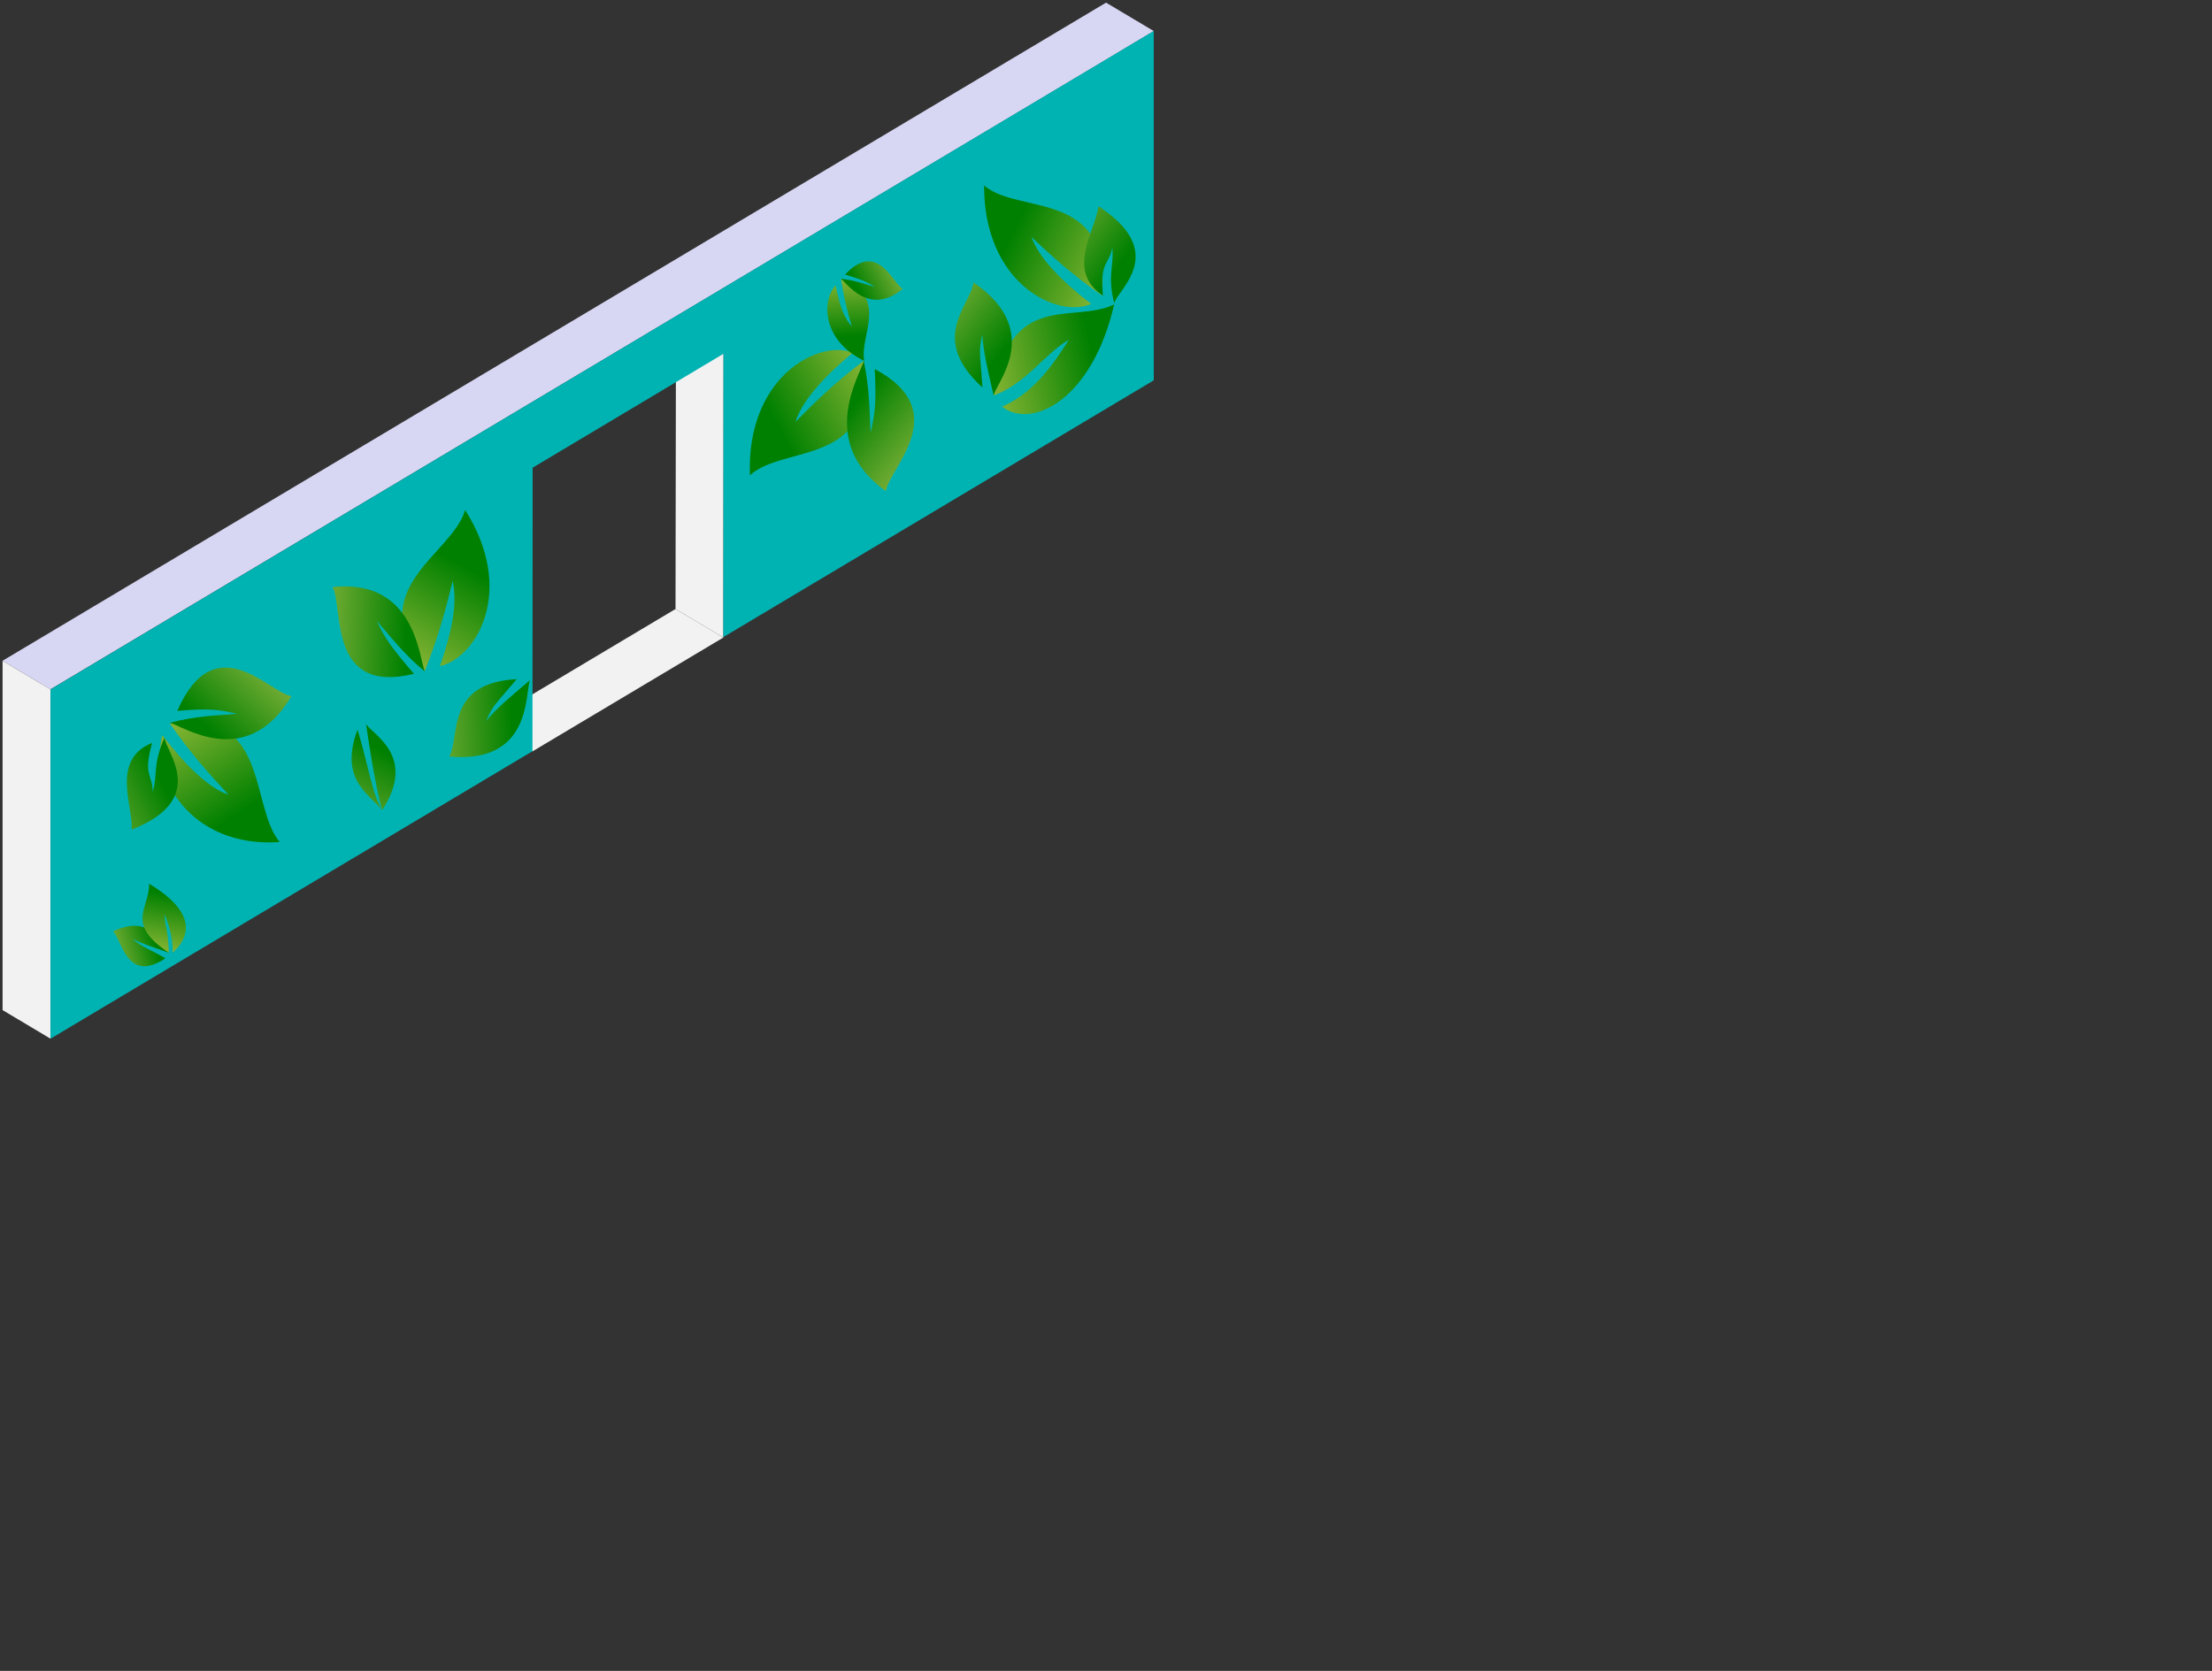 <?xml version="1.0" encoding="UTF-8" standalone="no"?>
<!-- Generator: Adobe Illustrator 16.0.0, SVG Export Plug-In . SVG Version: 6.00 Build 0)  -->

<svg
   xmlns:dc="http://purl.org/dc/elements/1.1/"
   xmlns:cc="http://creativecommons.org/ns#"
   xmlns:rdf="http://www.w3.org/1999/02/22-rdf-syntax-ns#"
   xmlns:svg="http://www.w3.org/2000/svg"
   xmlns="http://www.w3.org/2000/svg"
   xmlns:xlink="http://www.w3.org/1999/xlink"
   xmlns:sodipodi="http://sodipodi.sourceforge.net/DTD/sodipodi-0.dtd"
   xmlns:inkscape="http://www.inkscape.org/namespaces/inkscape"
   version="1.1"
   id="svg2"
   sodipodi:docname="topWall.svg"
   inkscape:version="0.92.3 (2405546, 2018-03-11)"
   x="0px"
   y="0px"
   width="430.543px"
   height="325.295px"
   viewBox="0 0 430.543 325.295"
   enable-background="new 0 0 430.543 325.295"
   xml:space="preserve"><rect x="0" y="0" width="430.543" height="325.295" fill="#333333" stroke="none"/>
<defs
   id="defs3">
	
	
		<inkscape:perspective
   id="perspective2985"
   inkscape:vp_z="744.09448 : 526.18109 : 1"
   inkscape:vp_y="0 : 1000 : 0"
   inkscape:vp_x="0 : 526.18109 : 1"
   sodipodi:type="inkscape:persp3d"
   inkscape:persp3d-origin="372.04724 : 350.78739 : 1">
		</inkscape:perspective>
<linearGradient
   id="linearGradient1621"
   inkscape:collect="always"><stop
     id="stop1617"
     offset="0"
     style="stop-color:#008000;stop-opacity:1" /><stop
     id="stop1619"
     offset="1"
     style="stop-color:#85b433;stop-opacity:1" /></linearGradient><linearGradient
   id="linearGradient1627"
   inkscape:collect="always"><stop
     id="stop1623"
     offset="0"
     style="stop-color:#008000;stop-opacity:1" /><stop
     id="stop1625"
     offset="1"
     style="stop-color:#80b13a;stop-opacity:1" /></linearGradient><linearGradient
   y2="79.38"
   x2="480.549"
   y1="72.435"
   x1="475.211"
   gradientTransform="matrix(-0.334,0.923,0.923,0.334,166.745,-177.473)"
   gradientUnits="userSpaceOnUse"
   id="linearGradient2319"
   xlink:href="#linearGradient1621"
   inkscape:collect="always" /><linearGradient
   y2="73.021"
   x2="473.184"
   y1="75.364"
   x1="466.375"
   gradientTransform="matrix(-0.833,0.52,-0.52,-0.833,560.556,20.351)"
   gradientUnits="userSpaceOnUse"
   id="linearGradient1826-3-8"
   xlink:href="#linearGradient1627"
   inkscape:collect="always" /><linearGradient
   inkscape:collect="always"
   xlink:href="#linearGradient1621"
   id="linearGradient808-8-8"
   gradientUnits="userSpaceOnUse"
   gradientTransform="matrix(-0.108,0.976,0.976,0.108,17.289,-342.331)"
   x1="475.211"
   y1="72.435"
   x2="480.549"
   y2="79.38" /><linearGradient
   inkscape:collect="always"
   xlink:href="#linearGradient1627"
   id="linearGradient810-3-0"
   gradientUnits="userSpaceOnUse"
   gradientTransform="matrix(-0.108,0.976,0.976,0.108,15.734,-328.082)"
   x1="466.375"
   y1="75.364"
   x2="473.184"
   y2="73.021" /><linearGradient
   inkscape:collect="always"
   xlink:href="#linearGradient1627"
   id="linearGradient810-3-6-9"
   gradientUnits="userSpaceOnUse"
   gradientTransform="matrix(0.896,-0.403,0.403,0.896,-406.162,250.758)"
   x1="466.375"
   y1="75.364"
   x2="473.184"
   y2="73.021" /><linearGradient
   y2="79.38"
   x2="480.549"
   y1="72.435"
   x1="475.211"
   gradientTransform="translate(36.694,5.746)"
   gradientUnits="userSpaceOnUse"
   id="linearGradient2682"
   xlink:href="#linearGradient1621"
   inkscape:collect="always" /><linearGradient
   y2="73.021"
   x2="473.184"
   y1="75.364"
   x1="466.375"
   gradientTransform="rotate(17.031,472.432,253.383)"
   gradientUnits="userSpaceOnUse"
   id="linearGradient2684"
   xlink:href="#linearGradient1627"
   inkscape:collect="always" /><linearGradient
   y2="73.021"
   x2="473.184"
   y1="75.364"
   x1="466.375"
   gradientTransform="rotate(7.807,449.271,457.653)"
   gradientUnits="userSpaceOnUse"
   id="linearGradient2591"
   xlink:href="#linearGradient1627"
   inkscape:collect="always" /><linearGradient
   y2="73.021"
   x2="473.184"
   y1="75.364"
   x1="466.375"
   gradientTransform="translate(51.247,5.746)"
   gradientUnits="userSpaceOnUse"
   id="linearGradient2511"
   xlink:href="#linearGradient1627"
   inkscape:collect="always" /><linearGradient
   inkscape:collect="always"
   xlink:href="#linearGradient1621"
   id="linearGradient946"
   gradientUnits="userSpaceOnUse"
   gradientTransform="translate(36.694,5.746)"
   x1="475.211"
   y1="72.435"
   x2="480.549"
   y2="79.38" /><linearGradient
   inkscape:collect="always"
   xlink:href="#linearGradient1627"
   id="linearGradient948"
   gradientUnits="userSpaceOnUse"
   gradientTransform="rotate(7.807,449.271,457.653)"
   x1="466.375"
   y1="75.364"
   x2="473.184"
   y2="73.021" /><linearGradient
   inkscape:collect="always"
   xlink:href="#linearGradient1621"
   id="linearGradient950"
   gradientUnits="userSpaceOnUse"
   gradientTransform="translate(36.694,5.746)"
   x1="475.211"
   y1="72.435"
   x2="480.549"
   y2="79.38" /><linearGradient
   inkscape:collect="always"
   xlink:href="#linearGradient1621"
   id="linearGradient952"
   gradientUnits="userSpaceOnUse"
   gradientTransform="translate(36.694,5.746)"
   x1="475.211"
   y1="72.435"
   x2="480.549"
   y2="79.38" /><linearGradient
   inkscape:collect="always"
   xlink:href="#linearGradient1627"
   id="linearGradient954"
   gradientUnits="userSpaceOnUse"
   gradientTransform="rotate(7.807,449.271,457.653)"
   x1="466.375"
   y1="75.364"
   x2="473.184"
   y2="73.021" /><linearGradient
   inkscape:collect="always"
   xlink:href="#linearGradient1621"
   id="linearGradient956"
   gradientUnits="userSpaceOnUse"
   gradientTransform="translate(36.694,5.746)"
   x1="475.211"
   y1="72.435"
   x2="480.549"
   y2="79.38" /><linearGradient
   inkscape:collect="always"
   xlink:href="#linearGradient1627"
   id="linearGradient958"
   gradientUnits="userSpaceOnUse"
   gradientTransform="rotate(17.031,472.432,253.383)"
   x1="466.375"
   y1="75.364"
   x2="473.184"
   y2="73.021" /><linearGradient
   inkscape:collect="always"
   xlink:href="#linearGradient1627"
   id="linearGradient960"
   gradientUnits="userSpaceOnUse"
   gradientTransform="rotate(17.031,193.436,267.062)"
   x1="466.375"
   y1="75.364"
   x2="473.184"
   y2="73.021" /></defs>
<sodipodi:namedview
   units="mm"
   fit-margin-left="0"
   fit-margin-top="0"
   showguides="true"
   showgrid="false"
   inkscape:cy="162.64751"
   inkscape:cx="158.88316"
   inkscape:zoom="1.979899"
   borderopacity="1.0"
   bordercolor="#666666"
   pagecolor="#ffffff"
   id="base"
   inkscape:pageshadow="2"
   inkscape:pageopacity="0.0"
   fit-margin-bottom="0"
   fit-margin-right="0"
   inkscape:guide-bbox="true"
   inkscape:window-maximized="1"
   inkscape:window-y="-8"
   inkscape:window-x="-8"
   inkscape:window-height="705"
   inkscape:window-width="1366"
   inkscape:object-nodes="true"
   inkscape:current-layer="layer1-0"
   inkscape:document-units="mm">
	</sodipodi:namedview>
<g
   id="layer1"
   transform="translate(-53.643,-569.625)"
   inkscape:label="Layer 1"
   inkscape:groupmode="layer">
	<path
   id="path3910"
   sodipodi:nodetypes="cccccc"
   inkscape:connector-curvature="0"
   fill="#D7D7F4"
   d="M268.925,570.139   L54.144,698.264l9.313,5.563l205.469-122.594l9.281-5.563L268.925,570.139z" />
	<path
   id="path3918"
   inkscape:connector-curvature="0"
   fill="#F2F2F2"
   d="M54.145,698.276v68l9.312,5.555v-68L54.145,698.276z" />
	<path
   id="path5998"
   inkscape:connector-curvature="0"
   fill="none"
   d="M54.21,764.597l9.312,5.556L63.49,759.09l-9.25-5.531   L54.21,764.597z" />
	<path
   id="path6000"
   inkscape:connector-curvature="0"
   fill="none"
   d="M54.179,753.534l9.312,5.556l-0.031-11.063l-9.25-5.531   L54.179,753.534z" />
	<path
   id="path6002"
   inkscape:connector-curvature="0"
   fill="none"
   d="M54.209,742.496l9.311,5.556l-0.031-11.063l-9.25-5.531   L54.209,742.496z" />
	<path
   id="path6004"
   inkscape:connector-curvature="0"
   fill="none"
   d="M54.239,731.458l9.311,5.557l-0.031-11.063l-9.25-5.531   L54.239,731.458z" />
	<path
   id="path6006"
   inkscape:connector-curvature="0"
   fill="none"
   d="M54.207,720.396l9.312,5.556l-0.031-11.063l-9.25-5.531   L54.207,720.396z" />
	<path
   id="path6008"
   inkscape:connector-curvature="0"
   fill="none"
   d="M54.176,709.333l9.312,5.556l-0.031-11.063l-9.25-5.531   L54.176,709.333z" />
	<path
   id="path6042"
   sodipodi:nodetypes="ccccc"
   inkscape:connector-curvature="0"
   fill="#F2F2F2"
   d="M185.214,632.973   l-0.089,55.214l9.312,5.556l0.031-55.25L185.214,632.973z" />
	<path
   id="path6059"
   inkscape:connector-curvature="0"
   fill="#F2F2F2"
   d="M185.125,688.188l9.312,5.556l-37.155,22.163l-9.25-5.594   L185.125,688.188z" />
	<path
   id="path6053"
   sodipodi:nodetypes="ccccccccc"
   inkscape:connector-curvature="0"
   fill="#B3B3B3"
   d="M278.206,575.67   L63.469,703.844v68l93.812-55.969l0.03-55.194l37.156-22.188l-0.03,55.163l83.769-49.986V575.67z"
   style="fill:#00b3b3;fill-opacity:1" />
<g
   transform="matrix(0.762,0,0,0.813,165.7,853.753)"
   id="layer1-0"
   inkscape:label="Layer 1"><g
     id="g363-5-3-8"
     transform="matrix(-3.039,0.484,0.484,3.039,1492.121,-697.795)"><path
       style="fill:url(#linearGradient946);fill-opacity:1;stroke:none;stroke-width:0.265px;stroke-linecap:butt;stroke-linejoin:miter;stroke-opacity:1"
       d="m 511.952,73.268 c -3.212,6.893 0.899,11.519 3.977,11.666 -1.526,-2.732 -2.196,-4.649 -2.087,-6.374 0.892,2.028 1.851,4.101 3.402,6.567 4.22,-7.254 -3.621,-8.523 -5.292,-11.859 z"
       id="path359-6-6-6"
       inkscape:connector-curvature="0"
       sodipodi:nodetypes="ccccc" /><path
       style="fill:url(#linearGradient948);fill-opacity:1;stroke:none;stroke-width:0.265px;stroke-linecap:butt;stroke-linejoin:miter;stroke-opacity:1"
       d="m 518.15,85.186 c 7.371,0.505 4.947,-6.007 5.612,-7.728 -6.982,0.396 -6.208,6.79 -6.535,7.701 1.557,-1.652 2.504,-3.314 3.324,-4.526 -0.407,1.359 -0.879,2.269 -2.401,4.553 z"
       id="path361-5-4-4"
       inkscape:connector-curvature="0"
       sodipodi:nodetypes="ccccc" /></g><g
     id="g363-5-6"
     transform="matrix(2.84,1.184,1.184,-2.84,-1496.196,-633.737)"><path
       style="fill:url(#linearGradient950);fill-opacity:1;stroke:none;stroke-width:0.265px;stroke-linecap:butt;stroke-linejoin:miter;stroke-opacity:1"
       d="m 511.952,73.268 c -3.212,6.893 1.128,11.948 4.205,12.095 -1.526,-2.732 -2.425,-5.078 -2.315,-6.804 0.892,2.028 1.851,4.101 3.402,6.567 4.22,-7.254 -3.621,-8.523 -5.292,-11.859 z"
       id="path359-6-09"
       inkscape:connector-curvature="0"
       sodipodi:nodetypes="ccccc" /><path
       style="fill:url(#linearGradient2511);fill-opacity:1;stroke:none;stroke-width:0.265px;stroke-linecap:butt;stroke-linejoin:miter;stroke-opacity:1"
       d="m 518.333,84.888 c 7.372,-0.501 4.085,-6.623 4.51,-8.419 -6.864,1.34 -5.4,7.711 -5.6,8.657 1.318,-1.848 2.031,-3.624 2.679,-4.935 -0.219,1.402 -0.391,2.227 -1.589,4.697 z"
       id="path361-5-41"
       inkscape:connector-curvature="0"
       sodipodi:nodetypes="ccccc" /></g><g
     id="g363-5-3-2-6"
     transform="matrix(1.196,-1.037,-1.037,-1.196,-462.576,355.475)"><path
       style="fill:url(#linearGradient952);fill-opacity:1;stroke:none;stroke-width:0.265px;stroke-linecap:butt;stroke-linejoin:miter;stroke-opacity:1"
       d="m 511.952,73.268 c -3.212,6.893 0.899,11.519 3.977,11.666 -1.526,-2.732 -2.196,-4.649 -2.087,-6.374 0.892,2.028 1.851,4.101 3.402,6.567 4.22,-7.254 -3.621,-8.523 -5.292,-11.859 z"
       id="path359-6-6-9-8"
       inkscape:connector-curvature="0"
       sodipodi:nodetypes="ccccc" /><path
       style="fill:url(#linearGradient954);fill-opacity:1;stroke:none;stroke-width:0.265px;stroke-linecap:butt;stroke-linejoin:miter;stroke-opacity:1"
       d="m 518.15,85.186 c 7.371,0.505 4.947,-6.007 5.612,-7.728 -6.982,0.396 -6.208,6.79 -6.535,7.701 1.557,-1.652 2.504,-3.314 3.324,-4.526 -0.407,1.359 -0.879,2.269 -2.401,4.553 z"
       id="path361-5-4-6-6"
       inkscape:connector-curvature="0"
       sodipodi:nodetypes="ccccc" /></g><g
     transform="matrix(-1.397,0.745,0.745,1.397,555.232,-625.619)"
     id="g2738-9"><path
       sodipodi:nodetypes="ccccc"
       inkscape:connector-curvature="0"
       id="path2736-1"
       d="m 518.119,85.621 c 7.371,0.505 4.872,-5.83 5.537,-7.551 -6.982,0.396 -6.103,6.178 -6.43,7.088 1.557,-1.652 3.355,-3.41 4.175,-4.622 -0.407,1.359 -1.761,2.8 -3.283,5.084 z"
       style="fill:url(#linearGradient2591);fill-opacity:1;stroke:none;stroke-width:0.265px;stroke-linecap:butt;stroke-linejoin:miter;stroke-opacity:1" /><path
       sodipodi:nodetypes="ccccc"
       inkscape:connector-curvature="0"
       id="path2734-1"
       d="m 515.143,74.427 c -3.342,5.195 -3.985,9.771 1.548,10.999 -1.526,-2.732 -1.555,-5.773 -1.555,-5.773 0.892,2.028 0.412,1.964 2.107,5.473 4.22,-7.254 -0.43,-7.364 -2.101,-10.7 z"
       style="fill:url(#linearGradient956);fill-opacity:1;stroke:none;stroke-width:0.265px;stroke-linecap:butt;stroke-linejoin:miter;stroke-opacity:1" /></g><g
     transform="matrix(2.891,1.207,1.207,-2.891,-282.306,132.712)"
     id="g2691-8"><g
       transform="matrix(-0.899,-0.395,-0.395,0.899,539.078,255.131)"
       id="g363-5-5-6-2"><path
         sodipodi:nodetypes="ccccc"
         inkscape:connector-curvature="0"
         id="path361-5-6-5-4"
         d="m 518.355,85.218 c 5.932,-0.177 4.768,-4.325 5.7,-5.918 -6.956,-0.729 -6.343,4.98 -6.812,5.826 1.802,-1.381 2.709,-2.048 3.712,-3.113 -0.62,1.276 -0.732,1.193 -2.6,3.204 z"
         style="fill:url(#linearGradient958);fill-opacity:1;stroke:none;stroke-width:0.265px;stroke-linecap:butt;stroke-linejoin:miter;stroke-opacity:1" /></g><g
       id="g2683-3"
       transform="matrix(-0.107,-0.976,-0.976,0.107,247.021,598.389)"><path
         style="fill:url(#linearGradient960);fill-opacity:1;stroke:none;stroke-width:0.265px;stroke-linecap:butt;stroke-linejoin:miter;stroke-opacity:1"
         d="m 510.126,167.534 c 4.158,-0.53 3.924,-3.274 4.496,-4.827 -5.107,-0.521 -4.756,3.574 -5.224,4.42 1.802,-1.381 4.221,-3.356 5.224,-4.42 -0.62,1.276 -2.627,2.816 -4.496,4.827 z"
         id="path2681-0"
         inkscape:connector-curvature="0"
         sodipodi:nodetypes="ccccc" /></g></g><g
     id="g363-5-5-5"
     transform="matrix(-2.4,-1.925,-1.925,2.4,1512.003,536.633)"><path
       style="fill:url(#linearGradient2682);fill-opacity:1;stroke:none;stroke-width:0.265px;stroke-linecap:butt;stroke-linejoin:miter;stroke-opacity:1"
       d="m 513.876,73.33 c -3.212,6.893 -0.797,11.885 2.281,12.032 -1.526,-2.732 -1.181,-5.808 -1.071,-7.533 0.892,2.028 0.608,4.83 2.158,7.297 4.22,-7.254 -1.697,-8.46 -3.368,-11.796 z"
       id="path359-6-0-0"
       inkscape:connector-curvature="0"
       sodipodi:nodetypes="ccccc" /><path
       style="fill:url(#linearGradient2684);fill-opacity:1;stroke:none;stroke-width:0.265px;stroke-linecap:butt;stroke-linejoin:miter;stroke-opacity:1"
       d="m 518.355,85.218 c 5.932,-0.177 4.768,-4.325 5.7,-5.918 -6.956,-0.729 -6.343,4.98 -6.812,5.826 1.802,-1.381 2.709,-2.048 3.712,-3.113 -0.62,1.276 -0.732,1.193 -2.6,3.204 z"
       id="path361-5-6-2"
       inkscape:connector-curvature="0"
       sodipodi:nodetypes="ccccc" /></g><g
     transform="matrix(-3.026,-0.811,0.811,-3.026,-83.033,268.181)"
     id="g2064"><path
       sodipodi:nodetypes="ccccc"
       inkscape:connector-curvature="0"
       id="path359-6-7-9"
       d="m 32.087,128.881 c 7.074,-2.394 11.542,2.386 11.355,5.406 -2.503,-1.784 -4.696,-2.913 -6.393,-2.992 1.884,1.089 3.804,2.248 6.045,4.027 -7.536,3.34 -7.931,-4.451 -11.008,-6.441 z"
       style="fill:url(#linearGradient808-8-8);fill-opacity:1;stroke:none;stroke-width:0.26px;stroke-linecap:butt;stroke-linejoin:miter;stroke-opacity:1" /><path
       sodipodi:nodetypes="ccccc"
       inkscape:connector-curvature="0"
       id="path361-5-5-3"
       d="m 42.755,136.403 c -1.282,7.142 -6.905,3.276 -8.704,3.497 2.047,-6.556 8.108,-4.442 9.054,-4.535 -1.946,1.088 -3.756,1.593 -5.106,2.084 1.392,-0.063 2.216,-0.142 4.756,-1.046 z"
       style="fill:url(#linearGradient810-3-0);fill-opacity:1;stroke:none;stroke-width:0.26px;stroke-linecap:butt;stroke-linejoin:miter;stroke-opacity:1" /><path
       sodipodi:nodetypes="ccccc"
       inkscape:connector-curvature="0"
       id="path361-5-5-6-9"
       d="m 44.095,133.516 c 2.952,-2.128 0.24,-5.061 -0.103,-6.841 -5.608,3.965 -0.979,6.565 -0.777,7.493 0.436,-2.187 -0.184,-2.83 -0.132,-4.265 0.369,1.344 1.09,0.918 1.012,3.613 z"
       style="fill:url(#linearGradient810-3-6-9);fill-opacity:1;stroke:none;stroke-width:0.26px;stroke-linecap:butt;stroke-linejoin:miter;stroke-opacity:1"
       inkscape:transform-center-x="1.8907563"
       inkscape:transform-center-y="-0.75630251" /></g><g
     transform="matrix(3.068,-0.636,-0.636,-3.068,-139.488,409.734)"
     id="g1872"><g
       id="g1736-2"
       transform="rotate(-96.837,62.437,222.552)"><path
         sodipodi:nodetypes="ccccc"
         inkscape:connector-curvature="0"
         id="path359-6-7-3"
         d="m 70.143,283.968 c 7.439,-0.661 10.656,5.037 9.762,7.928 -2.013,-2.323 -3.878,-3.937 -5.508,-4.413 1.574,1.502 3.167,3.081 4.927,5.338 -8.11,1.471 -6.659,-6.194 -9.181,-8.853 z"
         style="fill:url(#linearGradient2319);fill-opacity:1;stroke:none;stroke-width:0.26px;stroke-linecap:butt;stroke-linejoin:miter;stroke-opacity:1" /></g><path
       inkscape:transform-center-y="0.52901191"
       inkscape:transform-center-x="-1.9202545"
       style="fill:url(#linearGradient1826-3-8);fill-opacity:1;stroke:none;stroke-width:0.26px;stroke-linecap:butt;stroke-linejoin:miter;stroke-opacity:1"
       d="m 130.279,197.378 c -2.637,2.508 0.447,5.047 1.027,6.764 5.021,-4.687 0.083,-6.637 -0.243,-7.529 -0.137,2.226 0.565,2.779 0.708,4.208 -0.547,-1.281 -1.205,-0.762 -1.491,-3.443 z"
       id="path361-5-5-6-0-6-8"
       inkscape:connector-curvature="0"
       sodipodi:nodetypes="ccccc" /></g></g></g>
</svg>